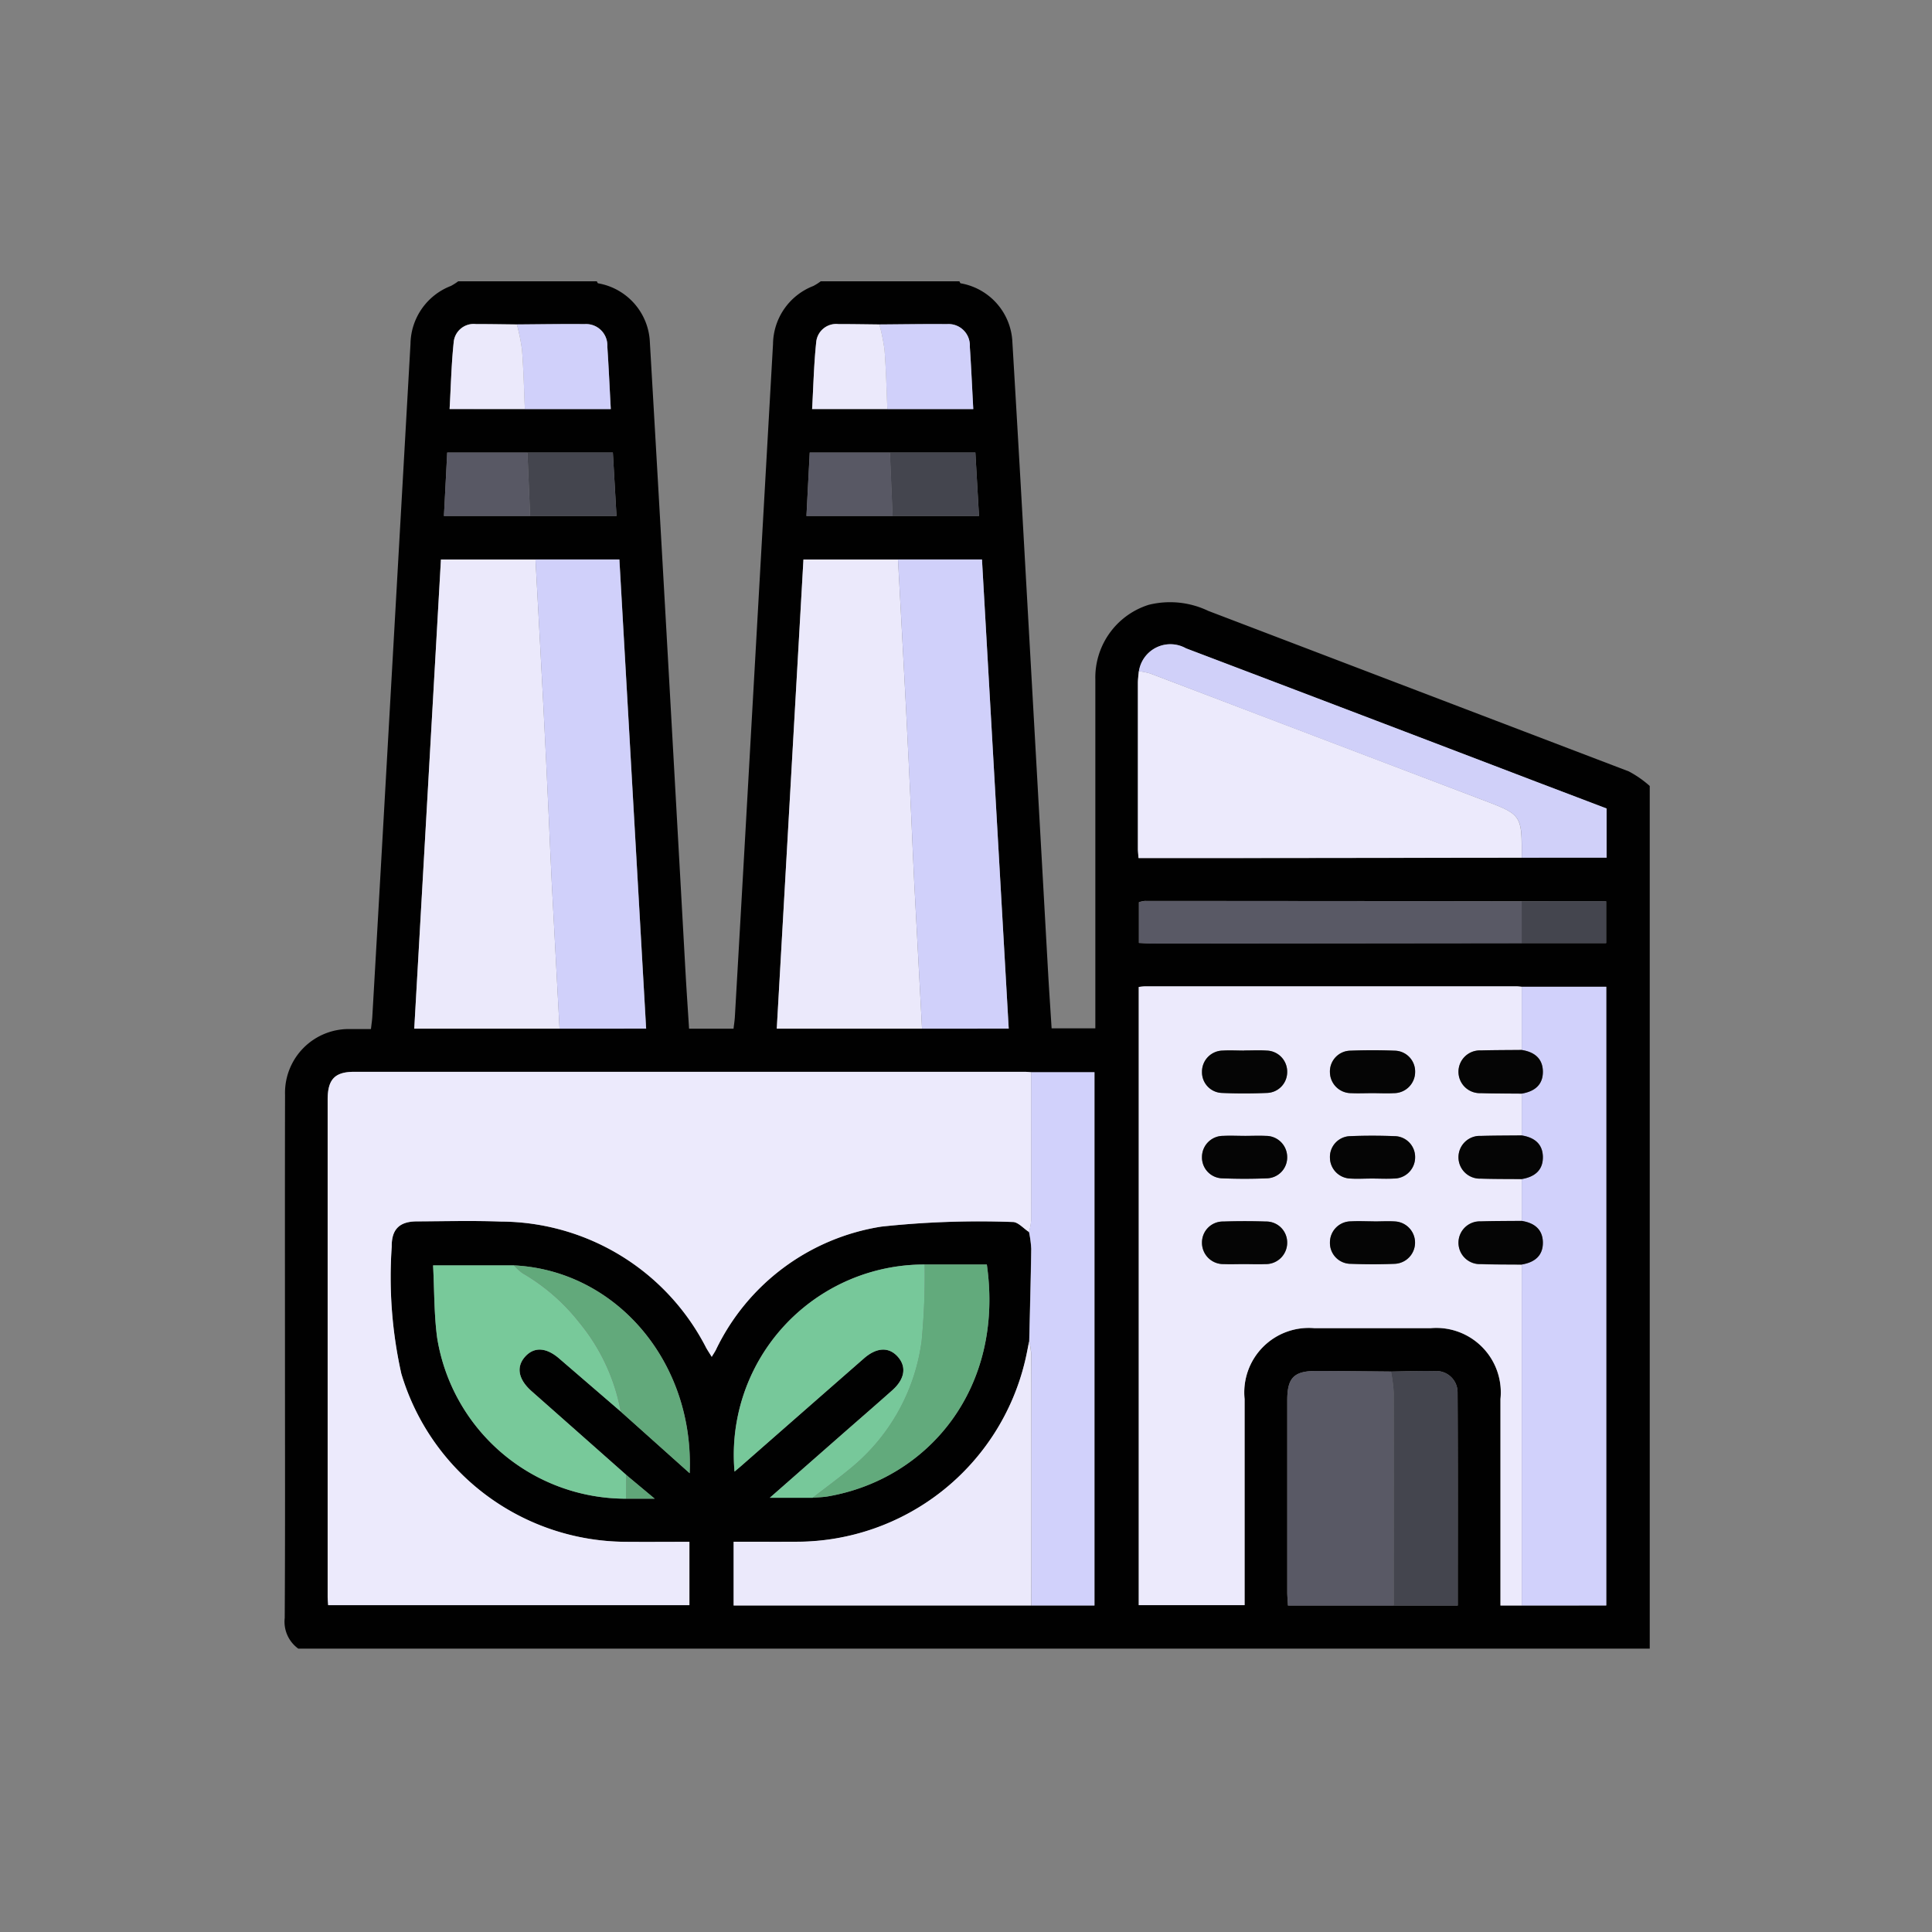 <svg xmlns="http://www.w3.org/2000/svg" width="95" height="95" viewBox="0 0 95 95">
  <rect x="0" y="0" width="95" height="95" fill="#808080" stroke="none"/>
  <g id="Grupo_983794" data-name="Grupo 983794" transform="translate(-588 -2139)">
    <rect id="Rectángulo_344302" data-name="Rectángulo 344302" width="95" height="95" transform="translate(588 2139)" fill="none"/>
    <g id="Grupo_967311" data-name="Grupo 967311" transform="translate(-235 445.318)">
      <g id="Grupo_967309" data-name="Grupo 967309" transform="translate(837 1707.513)">
        <g id="Grupo_967310" data-name="Grupo 967310" transform="translate(0)">
          <path id="Trazado_728114" data-name="Trazado 728114" d="M67.775,24.82V67.236H1.322a1.632,1.632,0,0,1-.668-1.507c.025-4.047.013-8.094.013-12.141C.666,49.06.66,44.531.67,40A3.136,3.136,0,0,1,3.894,36.77c.324,0,.648,0,1,0,.026-.234.057-.425.068-.619q.268-4.651.531-9.3Q6.166,14.96,6.839,3.07A3.1,3.1,0,0,1,8.822.231,2.722,2.722,0,0,0,9.186,0H16c.021.034.037.093.065.1A3.071,3.071,0,0,1,18.61,3.013q.4,6.847.785,13.695.488,8.65.969,17.3c.051.912.115,1.824.173,2.745h2.186c.023-.2.055-.4.066-.588q.268-4.652.531-9.3.671-11.894,1.345-23.787A3.1,3.1,0,0,1,26.648.231,2.706,2.706,0,0,0,27.012,0h6.816c.022.034.037.093.065.1a3.072,3.072,0,0,1,2.543,2.912q.338,5.666.652,11.333.552,9.794,1.1,19.589c.053.935.117,1.87.176,2.8h2.15v-.747q0-8.2,0-16.408a3.749,3.749,0,0,1,2.628-3.671,4.346,4.346,0,0,1,2.926.3Q56.407,20.155,66.745,24.1a5.192,5.192,0,0,1,1.03.717M12.72,11.541h4.249L16.79,8.422H8.644c-.055,1.061-.106,2.052-.161,3.118ZM30.414,8.422H26.469c-.055,1.061-.106,2.052-.161,3.118h8.486c-.062-1.085-.12-2.088-.179-3.118Zm-.519-6.3c-.673-.007-1.346-.02-2.02-.019a.987.987,0,0,0-1.09.908c-.11,1.074-.134,2.157-.2,3.27h7.924c-.059-1.078-.1-2.079-.17-3.078a1.048,1.048,0,0,0-1.122-1.1C32.113,2.1,31,2.116,29.9,2.123M12.462,6.282h4.226c-.059-1.078-.1-2.079-.17-3.078a1.048,1.048,0,0,0-1.122-1.1c-1.108-.012-2.217.009-3.325.016-.673-.007-1.346-.02-2.02-.019a.987.987,0,0,0-1.09.908c-.11,1.074-.134,2.157-.2,3.27Zm49.016,24.2q-9.266-.008-18.532-.014a1.324,1.324,0,0,0-.291.064v2c.234.011.426.028.619.028q9.1-.007,18.2-.018H65.63V30.486ZM32.119,48.347A9.361,9.361,0,0,0,22.77,58.529c.147-.125.277-.231.4-.342q2.981-2.611,5.961-5.222c.629-.55,1.23-.575,1.668-.082s.346,1.1-.273,1.649c-.815.726-1.641,1.439-2.461,2.159l-3.56,3.125h2.1c.258-.022.52-.025.774-.07,4.91-.858,8.668-5.3,7.8-11.4Zm22.933,5.264c-1.219-.01-2.439-.026-3.658-.03-1.112,0-1.442.329-1.443,1.438q0,4.714,0,9.429c0,.211.021.421.034.668h8.349c0-3.553.011-7.019-.009-10.485a1.045,1.045,0,0,0-1.12-1.043c-.717-.017-1.436.014-2.153.024m-37.6,5.084q-2.33-2.062-4.661-4.123c-.653-.577-.766-1.191-.308-1.7.442-.488,1.035-.454,1.672.1l3.026,2.607,3.388,3.031c.23-5.481-3.63-9.971-8.636-10.219H7.951c.062,1.209.043,2.4.2,3.56a9.4,9.4,0,0,0,9.29,7.912h1.406l-1.4-1.168m19.81-6.559c-.067.321-.124.644-.2.962a11.562,11.562,0,0,1-11.229,8.885c-1.039.007-2.077,0-3.1,0v3.13H40.473V38.893H37.364c-.109-.007-.217-.021-.326-.021q-16.481,0-32.962,0c-.962,0-1.312.369-1.312,1.371q0,12.212,0,24.424c0,.145.016.291.025.43H20.551V61.983c-1.083,0-2.129.008-3.175,0A11.572,11.572,0,0,1,6.386,53.716a21.754,21.754,0,0,1-.472-6.253c-.01-.854.385-1.233,1.244-1.237,1.376-.006,2.754-.042,4.128.009a11.392,11.392,0,0,1,10.086,6.2c.079.14.168.274.277.451.091-.152.15-.24.2-.333a10.9,10.9,0,0,1,8.136-6.069,44.884,44.884,0,0,1,6.464-.228c.266,0,.535.32.8.492a5.484,5.484,0,0,1,.11.829c-.024,1.519-.067,3.038-.1,4.557M61.482,28.343h4.174V25.926l-3.421-1.3q-8.63-3.29-17.261-6.575a1.565,1.565,0,0,0-2.316,1.127c-.016.2-.046.39-.046.585q0,4.071,0,8.141c0,.145.02.29.032.463,1.393,0,2.744,0,4.1,0l14.743-.021M31.992,36.749h4.262c-.441-7.727-.878-15.4-1.315-23.069H26.161L24.849,36.749Zm-17.826,0h4.262c-.44-7.727-.878-15.4-1.315-23.069H8.335C7.9,21.4,7.46,29.065,7.023,36.749Zm47.315-2.059c-.087-.007-.174-.021-.26-.021q-9.141,0-18.281,0a2.586,2.586,0,0,0-.294.032V65.1h5.205c0-3.4,0-6.772,0-10.139a3.172,3.172,0,0,1,3.441-3.48q2.85,0,5.7,0a3.171,3.171,0,0,1,3.441,3.481q0,4.76,0,9.519v.636h5.2V34.691Z" transform="translate(-0.654)" fill="#010101"/>
          <path id="Trazado_728118" data-name="Trazado 728118" d="M47.192,229.88c-.268-.172-.537-.495-.8-.492a44.887,44.887,0,0,0-6.463.228,10.9,10.9,0,0,0-8.136,6.069c-.049.093-.108.181-.2.333-.109-.177-.2-.311-.277-.451a11.392,11.392,0,0,0-10.086-6.2c-1.374-.051-2.752-.015-4.128-.009-.859,0-1.254.384-1.244,1.237a21.76,21.76,0,0,0,.472,6.253,11.572,11.572,0,0,0,10.991,8.265c1.045.009,2.091,0,3.175,0v3.115H12.732c-.009-.139-.025-.285-.025-.43q0-12.212,0-24.424c0-1,.35-1.371,1.312-1.371q16.481,0,32.962,0c.109,0,.217.013.326.021,0,2.412,0,4.825,0,7.238a3.513,3.513,0,0,1-.111.619" transform="translate(-10.595 -183.131)" fill="#eceafc"/>
          <path id="Trazado_728119" data-name="Trazado 728119" d="M259.32,228.447h-1.046v-.636q0-4.759,0-9.519a3.171,3.171,0,0,0-3.441-3.48q-2.85,0-5.7,0a3.172,3.172,0,0,0-3.441,3.48c0,3.367,0,6.734,0,10.139h-5.205V198.037a2.589,2.589,0,0,1,.294-.032q9.141,0,18.281,0c.087,0,.174.014.26.021q0,1.554,0,3.108c-.672.007-1.344.005-2.016.024a1.051,1.051,0,1,0,0,2.1c.672.019,1.344.017,2.016.024v2.058c-.672.007-1.344.005-2.016.024a1.051,1.051,0,1,0,0,2.1c.672.019,1.344.017,2.016.024v2.058c-.672.007-1.344.005-2.016.024a1.051,1.051,0,1,0,0,2.1c.672.019,1.344.017,2.016.024Zm-13.632-23.09c-.348,0-.7-.016-1.044,0a1.039,1.039,0,0,0-1.048,1.031,1.025,1.025,0,0,0,1.018,1.057c.717.029,1.437.029,2.154,0a1.026,1.026,0,0,0,1.016-1.06,1.041,1.041,0,0,0-1.052-1.028c-.347-.019-.7,0-1.044,0m6.234,2.1v0c.37,0,.741.017,1.11,0a1.041,1.041,0,0,0,1.044-1.037,1.024,1.024,0,0,0-1.024-1.052c-.717-.027-1.437-.028-2.154,0a1.022,1.022,0,0,0-1.01,1.064,1.036,1.036,0,0,0,.991,1.02c.346.027.7.005,1.044.005m-6.267,4.206c.348,0,.7.013,1.044,0a1.049,1.049,0,0,0,1.085-1.063,1.03,1.03,0,0,0-1.048-1.03c-.7-.024-1.393-.024-2.089,0a1.029,1.029,0,0,0-1.052,1.026,1.047,1.047,0,0,0,1.08,1.067c.326.016.653,0,.979,0m6.381-2.1v0c-.37,0-.741-.017-1.11,0a1.036,1.036,0,0,0-1.039,1.039,1.025,1.025,0,0,0,1.027,1.05c.717.027,1.437.029,2.154,0a1.043,1.043,0,0,0,.012-2.084c-.346-.026-.7,0-1.044,0m-6.37-8.406c-.348,0-.7-.018-1.044,0a1.035,1.035,0,0,0-1.026,1.052,1.015,1.015,0,0,0,.975,1.031c.738.034,1.48.033,2.219,0a1.023,1.023,0,0,0,.994-1.015,1.036,1.036,0,0,0-1.009-1.068c-.368-.025-.74,0-1.11-.005m6.316,2.1c.348,0,.7.016,1.044,0a1.043,1.043,0,0,0,1.049-1.032,1.024,1.024,0,0,0-1.019-1.057c-.717-.028-1.437-.028-2.154,0a1.023,1.023,0,0,0-1.016,1.059,1.042,1.042,0,0,0,1.051,1.03c.347.02.7,0,1.044,0" transform="translate(-198.492 -163.335)" fill="#eceafc"/>
          <path id="Trazado_728120" data-name="Trazado 728120" d="M44.175,101.2H37.032l1.312-23.069h4.649c.13,2.41.265,4.82.39,7.231.1,1.847.181,3.694.268,5.542.048,1.022.085,2.044.139,3.066q.188,3.616.386,7.231" transform="translate(-30.662 -64.451)" fill="#ebe9fb"/>
          <path id="Trazado_728121" data-name="Trazado 728121" d="M145.982,101.2h-7.143l1.312-23.069H144.8c.13,2.41.265,4.82.39,7.231.1,1.847.181,3.694.268,5.542.048,1.022.085,2.044.138,3.066q.188,3.616.386,7.231" transform="translate(-114.644 -64.451)" fill="#ebe9fb"/>
          <path id="Trazado_728122" data-name="Trazado 728122" d="M348.057,228.547V211.782c.627-.1,1.054-.43,1.038-1.1-.016-.64-.439-.946-1.038-1.04V207.58c.627-.1,1.054-.43,1.038-1.105-.016-.64-.439-.946-1.038-1.04v-2.058c.627-.1,1.054-.43,1.038-1.105-.016-.64-.439-.946-1.038-1.04q0-1.554,0-3.108h4.157v30.422Z" transform="translate(-287.229 -163.435)" fill="#d1d1fb"/>
          <path id="Trazado_728123" data-name="Trazado 728123" d="M259.146,118.684,244.4,118.7c-1.351,0-2.7,0-4.1,0-.012-.172-.032-.317-.032-.463q0-4.071,0-8.141c0-.2.03-.39.046-.585a3.492,3.492,0,0,1,.567.116q8.151,3.1,16.3,6.2c1.966.746,1.971.732,1.959,2.852" transform="translate(-198.318 -90.34)" fill="#eceafc"/>
          <path id="Trazado_728124" data-name="Trazado 728124" d="M72.258,101.2q-.194-3.615-.386-7.231c-.053-1.022-.09-2.044-.138-3.066-.087-1.847-.173-3.695-.268-5.542-.125-2.411-.26-4.821-.39-7.231H75.2c.437,7.673.874,15.343,1.315,23.069Z" transform="translate(-58.745 -64.451)" fill="#d0d0fa"/>
          <path id="Trazado_728125" data-name="Trazado 728125" d="M174.065,101.2q-.193-3.615-.386-7.231c-.053-1.022-.09-2.044-.138-3.066-.087-1.847-.173-3.695-.268-5.542-.125-2.411-.26-4.821-.39-7.231h4.129l1.315,23.069Z" transform="translate(-142.726 -64.451)" fill="#d0d0fa"/>
          <path id="Trazado_728126" data-name="Trazado 728126" d="M209.666,229.983a3.515,3.515,0,0,0,.111-.619c.007-2.413,0-4.825,0-7.238h3.108v26.22H209.78q0-6.177,0-12.354a3.758,3.758,0,0,0-.1-.624c.036-1.519.08-3.038.1-4.557a5.459,5.459,0,0,0-.11-.829" transform="translate(-173.069 -183.233)" fill="#d1d1fb"/>
          <path id="Trazado_728127" data-name="Trazado 728127" d="M141.251,297.757a3.76,3.76,0,0,1,.1.624q.008,6.177,0,12.354H126.721V307.6c1.022,0,2.061.006,3.1,0a11.562,11.562,0,0,0,11.229-8.885c.078-.318.135-.641.2-.962" transform="translate(-104.647 -245.622)" fill="#ebe9fb"/>
          <path id="Trazado_728128" data-name="Trazado 728128" d="M51.557,283.554l-3.026-2.607c-.637-.549-1.229-.583-1.672-.1-.458.5-.345,1.118.308,1.7q2.331,2.06,4.661,4.123,0,.584-.009,1.168a9.4,9.4,0,0,1-9.29-7.912c-.154-1.163-.135-2.35-.2-3.559h3.976a2.846,2.846,0,0,0,.421.385,9.78,9.78,0,0,1,2.786,2.42,9.605,9.605,0,0,1,2.043,4.383" transform="translate(-35.034 -227.976)" fill="#78c99a"/>
          <path id="Trazado_728129" data-name="Trazado 728129" d="M287.431,317.546h-5.2c-.013-.246-.034-.457-.034-.668q0-4.714,0-9.429c0-1.109.331-1.441,1.443-1.437,1.219,0,2.439.019,3.658.03a7.871,7.871,0,0,1,.134,1.029c.008,3.492,0,6.983,0,10.475" transform="translate(-232.899 -252.431)" fill="#595965"/>
          <path id="Trazado_728130" data-name="Trazado 728130" d="M130.527,287.586h-2.1l3.56-3.125c.82-.719,1.647-1.433,2.461-2.159.619-.551.711-1.156.273-1.649s-1.04-.468-1.668.082q-2.983,2.608-5.961,5.222c-.126.111-.256.217-.4.342a9.361,9.361,0,0,1,9.349-10.182,34.1,34.1,0,0,1-.15,3.778,9.737,9.737,0,0,1-3.527,6.269c-.6.493-1.222.95-1.834,1.423" transform="translate(-104.572 -227.769)" fill="#77c89a"/>
          <path id="Trazado_728131" data-name="Trazado 728131" d="M259.373,112.548c.012-2.12.007-2.106-1.959-2.852q-8.152-3.092-16.3-6.2a3.491,3.491,0,0,0-.567-.116,1.565,1.565,0,0,1,2.316-1.127q8.635,3.276,17.261,6.575l3.421,1.3v2.418Z" transform="translate(-198.545 -84.205)" fill="#d0d0f9"/>
          <path id="Trazado_728132" data-name="Trazado 728132" d="M259.349,176.108q-9.1.01-18.2.018c-.192,0-.384-.017-.619-.028v-2a1.328,1.328,0,0,1,.291-.064q9.266,0,18.532.014v2.061" transform="translate(-198.525 -143.56)" fill="#595965"/>
          <path id="Trazado_728133" data-name="Trazado 728133" d="M311.468,317.55c0-3.492.008-6.983,0-10.475a7.868,7.868,0,0,0-.134-1.029c.718-.01,1.436-.041,2.153-.024a1.045,1.045,0,0,1,1.12,1.044c.02,3.466.01,6.932.01,10.485Z" transform="translate(-256.936 -252.435)" fill="#44454e"/>
          <path id="Trazado_728134" data-name="Trazado 728134" d="M148.884,287.589c.612-.473,1.238-.93,1.834-1.423a9.737,9.737,0,0,0,3.527-6.269,34.08,34.08,0,0,0,.15-3.778h3.059c.872,6.1-2.886,10.543-7.8,11.4-.254.045-.516.047-.774.07" transform="translate(-122.93 -227.772)" fill="#62aa7c"/>
          <path id="Trazado_728135" data-name="Trazado 728135" d="M70.29,283.554a9.605,9.605,0,0,0-2.043-4.383,9.78,9.78,0,0,0-2.786-2.42,2.846,2.846,0,0,1-.421-.385c5.006.248,8.867,4.738,8.636,10.219l-3.388-3.031" transform="translate(-53.767 -227.976)" fill="#62a97b"/>
          <path id="Trazado_728136" data-name="Trazado 728136" d="M65.854,12.033c1.109-.007,2.217-.027,3.325-.016a1.048,1.048,0,0,1,1.122,1.1c.066,1,.112,2,.17,3.078H66.246c-.043-.969-.066-1.94-.139-2.908a9.789,9.789,0,0,0-.253-1.252" transform="translate(-54.438 -9.91)" fill="#d0d0fa"/>
          <path id="Trazado_728137" data-name="Trazado 728137" d="M167.661,12.033c1.109-.007,2.217-.027,3.325-.016a1.048,1.048,0,0,1,1.122,1.1c.066,1,.112,2,.17,3.078h-4.226c-.043-.969-.066-1.94-.139-2.908a9.788,9.788,0,0,0-.253-1.252" transform="translate(-138.419 -9.91)" fill="#d0d0fa"/>
          <path id="Trazado_728138" data-name="Trazado 728138" d="M152.084,12.034a9.788,9.788,0,0,1,.253,1.252c.073.967.1,1.938.139,2.908h-3.7c.062-1.113.086-2.2.2-3.27a.987.987,0,0,1,1.09-.908c.673,0,1.346.012,2.019.019" transform="translate(-122.842 -9.911)" fill="#ebe9fb"/>
          <path id="Trazado_728139" data-name="Trazado 728139" d="M50.277,12.034a9.789,9.789,0,0,1,.253,1.252c.073.967.1,1.938.139,2.908h-3.7c.062-1.113.086-2.2.2-3.27a.987.987,0,0,1,1.09-.908c.673,0,1.346.012,2.019.019" transform="translate(-38.861 -9.911)" fill="#ebe9fb"/>
          <path id="Trazado_728140" data-name="Trazado 728140" d="M170.624,48.1h4.2L175,51.218h-4.249q-.066-1.559-.132-3.118" transform="translate(-140.863 -39.678)" fill="#44454e"/>
          <path id="Trazado_728141" data-name="Trazado 728141" d="M68.817,48.1h4.2l.179,3.118H68.949q-.066-1.559-.132-3.118" transform="translate(-56.882 -39.678)" fill="#44454e"/>
          <path id="Trazado_728142" data-name="Trazado 728142" d="M151.28,48.1q.066,1.559.132,3.118h-4.237c.055-1.066.106-2.057.161-3.118Z" transform="translate(-121.519 -39.678)" fill="#585864"/>
          <path id="Trazado_728143" data-name="Trazado 728143" d="M49.473,48.1q.066,1.559.131,3.118H45.367c.055-1.066.106-2.057.161-3.118Z" transform="translate(-37.538 -39.678)" fill="#585864"/>
          <path id="Trazado_728144" data-name="Trazado 728144" d="M348.031,176.175v-2.061h4.153v2.061Z" transform="translate(-287.207 -143.628)" fill="#44454e"/>
          <path id="Trazado_728145" data-name="Trazado 728145" d="M96.516,336.384l.008-1.168,1.4,1.168Z" transform="translate(-79.731 -276.522)" fill="#60a679"/>
          <path id="Trazado_728146" data-name="Trazado 728146" d="M260.345,239.973c.348,0,.7-.016,1.044,0A1.041,1.041,0,0,1,262.441,241a1.027,1.027,0,0,1-1.017,1.06c-.717.029-1.437.029-2.154,0a1.025,1.025,0,0,1-1.018-1.057,1.039,1.039,0,0,1,1.048-1.031c.347-.019.7,0,1.044,0" transform="translate(-213.148 -197.95)" fill="#050505"/>
          <path id="Trazado_728147" data-name="Trazado 728147" d="M296.219,242.038c-.348,0-.7.022-1.044,0a1.036,1.036,0,0,1-.991-1.02,1.022,1.022,0,0,1,1.01-1.064c.717-.029,1.437-.028,2.154,0A1.025,1.025,0,0,1,298.372,241a1.042,1.042,0,0,1-1.044,1.037c-.369.021-.74,0-1.11,0v0" transform="translate(-242.788 -197.918)" fill="#050505"/>
          <path id="Trazado_728148" data-name="Trazado 728148" d="M333.256,239.876c.6.094,1.022.4,1.038,1.04.016.675-.411,1-1.038,1.105-.672-.007-1.344,0-2.016-.024a1.051,1.051,0,1,1,0-2.1c.672-.019,1.344-.017,2.016-.024" transform="translate(-272.428 -197.875)" fill="#050505"/>
          <path id="Trazado_728149" data-name="Trazado 728149" d="M260.312,266.045c-.326,0-.653.013-.979,0a1.047,1.047,0,0,1-1.08-1.067,1.029,1.029,0,0,1,1.052-1.026c.7-.023,1.393-.024,2.089,0a1.03,1.03,0,0,1,1.048,1.03,1.049,1.049,0,0,1-1.085,1.063c-.347.016-.7,0-1.044,0" transform="translate(-213.149 -217.719)" fill="#050505"/>
          <path id="Trazado_728150" data-name="Trazado 728150" d="M333.256,263.876c.6.094,1.022.4,1.038,1.04.016.675-.411,1-1.038,1.105-.672-.007-1.344,0-2.016-.024a1.051,1.051,0,1,1,0-2.1c.672-.019,1.344-.017,2.016-.024" transform="translate(-272.428 -217.673)" fill="#050505"/>
          <path id="Trazado_728151" data-name="Trazado 728151" d="M296.335,263.976c.348,0,.7-.021,1.044,0a1.043,1.043,0,0,1-.012,2.084c-.717.03-1.437.029-2.154,0a1.025,1.025,0,0,1-1.027-1.049,1.036,1.036,0,0,1,1.039-1.039c.369-.021.74,0,1.11,0Z" transform="translate(-242.79 -217.748)" fill="#050505"/>
          <path id="Trazado_728152" data-name="Trazado 728152" d="M260.324,215.976c.37,0,.741-.02,1.11.005a1.035,1.035,0,0,1,1.009,1.068,1.023,1.023,0,0,1-.994,1.015c-.739.031-1.481.033-2.219,0a1.015,1.015,0,0,1-.975-1.031,1.035,1.035,0,0,1,1.026-1.052c.347-.022.7,0,1.044,0" transform="translate(-213.15 -178.153)" fill="#050505"/>
          <path id="Trazado_728153" data-name="Trazado 728153" d="M296.28,218.041c-.348,0-.7.016-1.044,0a1.042,1.042,0,0,1-1.051-1.03,1.023,1.023,0,0,1,1.016-1.059c.717-.028,1.437-.028,2.154,0a1.024,1.024,0,0,1,1.019,1.057,1.043,1.043,0,0,1-1.049,1.032c-.347.02-.7,0-1.044,0" transform="translate(-242.789 -178.12)" fill="#050505"/>
          <path id="Trazado_728154" data-name="Trazado 728154" d="M333.256,215.876c.6.094,1.022.4,1.038,1.04.016.675-.411,1-1.038,1.105-.672-.007-1.344,0-2.016-.024a1.051,1.051,0,1,1,0-2.1c.672-.019,1.344-.017,2.016-.024" transform="translate(-272.428 -178.077)" fill="#050505"/>
        </g>
      </g>
      <rect id="Rectángulo_344200" data-name="Rectángulo 344200" width="67" height="71" transform="translate(837.168 1705.681)" fill="none"/>
    </g>
  </g>
</svg>
